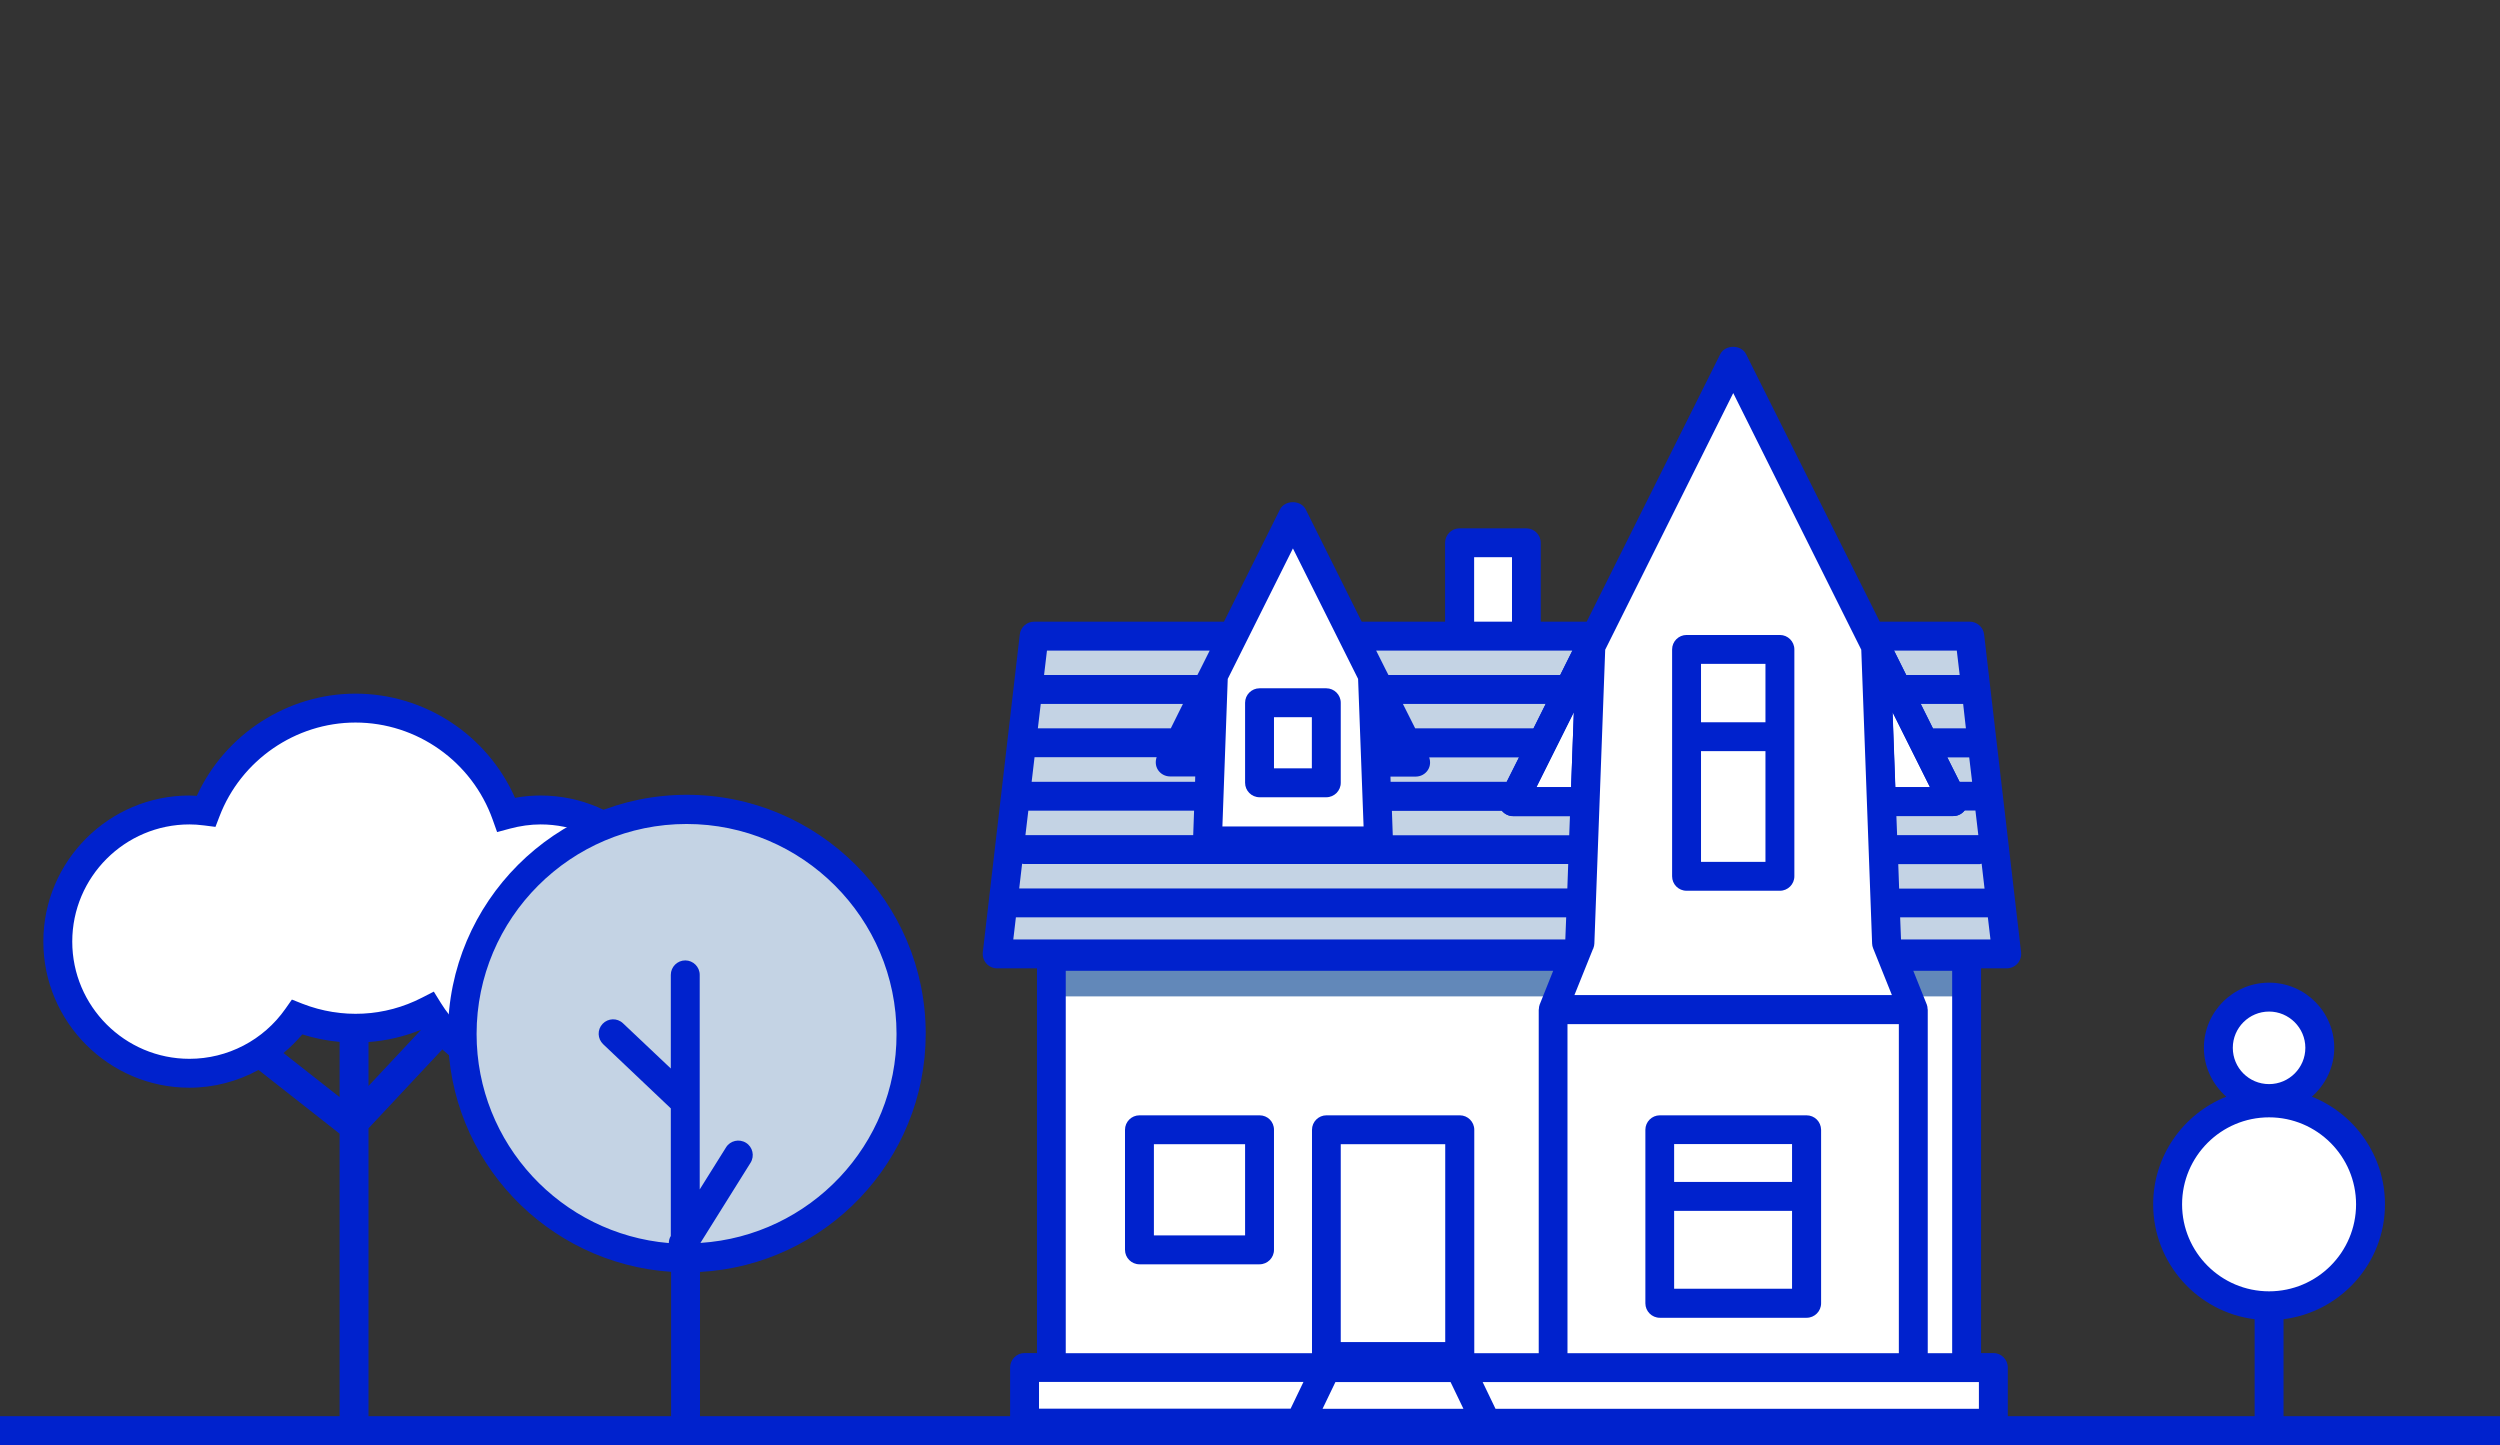 <svg width="173" height="100" viewBox="0 0 173 100" xmlns="http://www.w3.org/2000/svg">
    <rect x="0" y="0" width="173" height="100" fill="#333333" stroke="none"/>
    <rect y="98" width="173" height="2" fill="#0022CD"/>
    <path d="M37.41 56.05C36.58 56.05 35.79 56.17 35.03 56.37C33.51 52.07 29.42 48.99 24.6 48.99C19.87 48.99 15.85 51.95 14.26 56.12C13.88 56.07 13.5 56.04 13.11 56.04C8.08 56.04 4 60.12 4 65.15C4 70.18 8.08 74.26 13.11 74.26C16.2 74.26 18.92 72.72 20.57 70.37C21.82 70.86 23.18 71.14 24.6 71.14C26.42 71.14 28.14 70.69 29.66 69.91C31.26 72.51 34.13 74.26 37.41 74.26C42.44 74.26 46.52 70.18 46.52 65.15C46.52 60.13 42.44 56.05 37.41 56.05Z" fill="white"/>
    <path d="M37.41 55.05C36.83 55.05 36.24 55.1 35.64 55.21C33.72 50.86 29.39 48 24.6 48C19.89 48 15.57 50.81 13.62 55.07C13.44 55.06 13.27 55.05 13.11 55.05C7.53 55.05 3 59.59 3 65.16C3 70.73 7.54 75.27 13.11 75.27C14.8 75.27 16.44 74.83 17.89 74.04L23.5 78.45V99.7H25.5V78.08L30.61 72.62C32.45 74.31 34.84 75.28 37.42 75.28C43 75.28 47.53 70.74 47.53 65.17C47.53 59.6 42.99 55.05 37.41 55.05ZM19.62 72.87C20.08 72.48 20.52 72.05 20.92 71.58C21.77 71.85 22.63 72.02 23.5 72.1V75.92L19.62 72.87ZM25.5 72.11C26.74 72.02 27.97 71.73 29.14 71.26L25.5 75.15V72.11ZM37.41 73.28C34.58 73.28 32 71.83 30.51 69.41L30.02 68.62L29.2 69.04C26.64 70.36 23.65 70.52 20.93 69.46L20.2 69.17L19.75 69.81C18.23 71.98 15.75 73.27 13.11 73.27C8.64 73.27 5 69.63 5 65.16C5 60.69 8.64 57.05 13.11 57.05C13.42 57.05 13.74 57.07 14.13 57.12L14.91 57.22L15.19 56.49C16.67 52.61 20.45 50 24.6 50C28.85 50 32.66 52.7 34.09 56.71L34.4 57.58L35.29 57.34C36 57.15 36.72 57.05 37.41 57.05C41.88 57.05 45.52 60.69 45.52 65.16C45.52 69.63 41.88 73.28 37.41 73.28Z" fill="#0022CD"/>
    <path d="M47.53 87.06C56.107 87.06 63.06 80.107 63.06 71.53C63.06 62.953 56.107 56 47.53 56C38.953 56 32 62.953 32 71.53C32 80.107 38.953 87.06 47.53 87.06Z" fill="#C4D3E4"/>
    <path d="M64.06 71.53C64.06 62.41 56.64 55 47.53 55C38.42 55 31 62.42 31 71.53C31 80.28 37.83 87.44 46.44 88.01V97.98C46.44 98.53 46.89 98.98 47.44 98.98C47.99 98.98 48.44 98.53 48.44 97.98V88.02C57.12 87.54 64.06 80.34 64.06 71.53ZM48.47 86.01L51.94 80.46C52.23 79.99 52.09 79.37 51.62 79.08C51.15 78.79 50.53 78.93 50.24 79.4L48.42 82.31V67.46C48.42 66.91 47.97 66.46 47.42 66.46C46.87 66.46 46.42 66.91 46.42 67.46V73.94L43.11 70.81C42.71 70.43 42.08 70.45 41.7 70.85C41.32 71.25 41.34 71.88 41.74 72.26L46.42 76.7V85.52V85.53C46.32 85.68 46.29 85.85 46.28 86.02C38.84 85.39 32.98 79.15 32.98 71.55C32.98 63.54 39.5 57.02 47.51 57.02C55.52 57.02 62.04 63.54 62.04 71.55C62.06 79.22 56.04 85.52 48.47 86.01Z" fill="#0022CD"/>
    <path d="M157.02 76.02C158.959 76.02 160.53 74.448 160.53 72.51C160.53 70.572 158.959 69 157.02 69C155.081 69 153.51 70.572 153.51 72.51C153.51 74.448 155.081 76.02 157.02 76.02Z" fill="white"/>
    <path d="M157.02 76.31C153.14 76.31 150 79.46 150 83.34C150 87.22 153.14 90.36 157.02 90.36C160.9 90.36 164.04 87.22 164.04 83.34C164.04 79.46 160.9 76.31 157.02 76.31Z" fill="white"/>
    <path d="M165.04 83.34C165.04 79.96 162.94 77.07 159.98 75.89C160.92 75.06 161.53 73.86 161.53 72.51C161.53 70.02 159.51 68 157.02 68C154.53 68 152.51 70.02 152.51 72.51C152.51 73.86 153.12 75.06 154.06 75.89C151.1 77.07 149 79.96 149 83.34C149 87.42 152.07 90.8 156.02 91.29V98.84H158.02V91.29C161.97 90.79 165.04 87.42 165.04 83.34ZM157.02 70C158.4 70 159.53 71.13 159.53 72.51C159.53 73.89 158.41 75.02 157.02 75.02C155.63 75.02 154.51 73.9 154.51 72.51C154.51 71.12 155.64 70 157.02 70ZM157.02 89.36C153.7 89.36 151 86.66 151 83.34C151 80.02 153.7 77.32 157.02 77.32C160.34 77.32 163.04 80.02 163.04 83.34C163.04 86.66 160.34 89.36 157.02 89.36Z" fill="#0022CD"/>
    <path d="M136.3 44.02H71.56L69 66.01H138.86L136.3 44.02Z" fill="#C4D3E4"/>
    <path d="M136.1 66.18H72.75V94.64H136.1V66.18Z" fill="white"/>
    <path d="M136.1 67.1H73.32V68.95H136.1V67.1Z" fill="#6288B9"/>
    <path d="M130.19 55.47H135.17L129.79 44.7L127.61 40.33L119.94 24.96L112.27 40.33L110.08 44.7L104.7 55.47H109.68L109.32 65.25L107.47 69.87V94.63H132.4V69.87L130.55 65.25L130.19 55.47Z" fill="white"/>
    <path d="M101.01 78.18H91.78V93.87H101.01V78.18Z" fill="white"/>
    <path d="M125.02 78.18H114.86V90.18H125.02V78.18Z" fill="white"/>
    <path d="M125.02 78.18H114.86V82.8H125.02V78.18Z" fill="white"/>
    <path d="M87.17 78.18H78.86V86.49H87.17V78.18Z" fill="white"/>
    <path d="M104.7 55.47H109.68L110.08 44.7L104.7 55.47Z" fill="white"/>
    <path d="M109.68 56.47H104.7C104.35 56.47 104.03 56.29 103.85 56C103.67 55.71 103.65 55.34 103.81 55.03L109.19 44.26C109.4 43.84 109.88 43.62 110.33 43.74C110.79 43.86 111.1 44.28 111.08 44.75L110.68 55.52C110.66 56.05 110.22 56.47 109.68 56.47ZM106.32 54.47H108.72L108.91 49.28L106.32 54.47Z" fill="#0022CD"/>
    <path d="M135.17 55.47L129.79 44.7L130.19 55.47H135.17Z" fill="white"/>
    <path d="M135.17 56.47H130.19C129.65 56.47 129.21 56.04 129.19 55.51L128.79 44.74C128.77 44.27 129.09 43.85 129.54 43.73C129.99 43.61 130.47 43.83 130.68 44.25L136.06 55.02C136.22 55.33 136.2 55.7 136.02 55.99C135.84 56.29 135.52 56.47 135.17 56.47ZM131.16 54.47H133.56L130.97 49.28L131.16 54.47Z" fill="#0022CD"/>
    <path d="M130.55 65.25L130.19 55.47L129.79 44.7L127.61 40.33L119.94 24.96L112.27 40.33L110.08 44.7L109.68 55.47L109.32 65.25" fill="white"/>
    <path d="M105.63 37.56H101.01V44.02H105.63V37.56Z" fill="white"/>
    <path d="M123.17 44.94H116.71V60.63H123.17V44.94Z" fill="white"/>
    <path d="M123.17 44.94H116.71V50.98H123.17V44.94Z" fill="white"/>
    <path d="M80.97 52.74H83.75L83.97 46.73L80.97 52.74Z" fill="white"/>
    <path d="M97.97 52.74L94.97 46.73L95.19 52.74H97.97Z" fill="white"/>
    <path d="M95.19 52.74L94.97 46.73L93.75 44.28L89.47 35.71L85.19 44.28L83.97 46.73L83.75 52.74L83.55 58.19H95.4L95.19 52.74Z" fill="white"/>
    <path d="M91.78 48.63H87.16V54.17H91.78V48.63Z" fill="white"/>
    <path d="M137.94 94.63H70.9V98.48H137.94V94.63Z" fill="white"/>
    <path d="M87.16 77.18H78.85C78.3 77.18 77.85 77.63 77.85 78.18V86.49C77.85 87.04 78.3 87.49 78.85 87.49H87.16C87.71 87.49 88.16 87.04 88.16 86.49V78.18C88.16 77.62 87.72 77.18 87.16 77.18ZM86.16 85.49H79.85V79.18H86.16V85.49Z" fill="#0022CD"/>
    <path d="M91.78 47.63H87.16C86.61 47.63 86.16 48.08 86.16 48.63V54.17C86.16 54.72 86.61 55.17 87.16 55.17H91.78C92.33 55.17 92.78 54.72 92.78 54.17V48.63C92.78 48.08 92.33 47.63 91.78 47.63ZM90.78 53.17H88.16V49.63H90.78V53.17Z" fill="#0022CD"/>
    <path d="M116.71 61.64H123.17C123.72 61.64 124.17 61.19 124.17 60.64V50.98V44.94C124.17 44.39 123.72 43.94 123.17 43.94H116.71C116.16 43.94 115.71 44.39 115.71 44.94V50.98V60.64C115.71 61.19 116.15 61.64 116.71 61.64ZM117.71 45.94H122.17V49.98H117.71V45.94ZM117.71 51.98H122.17V59.64H117.71V51.98Z" fill="#0022CD"/>
    <path d="M138.86 67.01C139.15 67.01 139.42 66.89 139.61 66.68C139.8 66.47 139.89 66.18 139.86 65.9L137.3 43.9C137.24 43.4 136.81 43.02 136.31 43.02H130.08L120.83 24.51C120.49 23.83 119.38 23.83 119.04 24.51L109.8 43.02H106.62V37.56C106.62 37.01 106.17 36.56 105.62 36.56H101C100.45 36.56 100 37.01 100 37.56V43.02H94.23L90.36 35.26C90.02 34.58 88.91 34.58 88.57 35.26L84.7 43.02H71.56C71.05 43.02 70.63 43.4 70.57 43.9L68.01 65.9C67.98 66.18 68.07 66.47 68.26 66.68C68.45 66.89 68.72 67.01 69.01 67.01H71.76V93.63H70.9C70.35 93.63 69.9 94.08 69.9 94.63V98.48C69.9 99.03 70.35 99.48 70.9 99.48H89.94H102.86H137.94C138.49 99.48 138.94 99.03 138.94 98.48V94.63C138.94 94.08 138.49 93.63 137.94 93.63H137.09V67.01H138.86ZM97.97 53.74C98.32 53.74 98.64 53.56 98.82 53.27C98.98 53.01 99 52.7 98.9 52.41H105.11L104.26 54.1H96.23L96.22 53.74H97.97ZM97.08 48.71H106.96L106.12 50.4H97.93L97.08 48.71ZM103.93 56.1C104.12 56.33 104.4 56.48 104.7 56.48H108.64L108.59 57.8H96.38L96.32 56.11H103.93V56.1ZM108.47 70.87H131.4V93.64H108.47V70.87ZM137.74 65.01H131.55L131.49 63.48H137.56L137.74 65.01ZM137.02 59.79C137.06 59.79 137.09 59.77 137.13 59.77L137.33 61.49H131.42L131.36 59.8H137.02V59.79ZM136.9 57.79H131.28L131.23 56.47H135.17C135.47 56.47 135.75 56.33 135.94 56.09H136.7L136.9 57.79ZM136.47 54.1H135.6L134.75 52.41H136.27L136.47 54.1ZM136.04 50.4H133.76L132.92 48.71H135.85L136.04 50.4ZM135.41 45.02L135.61 46.71H131.91L131.07 45.02H135.41ZM133.55 54.47H131.15L130.96 49.28L133.55 54.47ZM110.23 65.68C110.23 65.68 110.23 65.67 110.24 65.67L110.26 65.62C110.3 65.51 110.33 65.4 110.33 65.29L111.08 44.96L119.94 27.2L128.8 44.96L129.19 55.51L129.55 65.29C129.55 65.4 129.58 65.52 129.62 65.62L130.92 68.86H108.95L110.23 65.68ZM108.72 54.47H106.32L108.91 49.28L108.72 54.47ZM102.01 38.56H104.63V43.02H102.01V38.56ZM101.01 45.02H105.63H108.81L107.97 46.71H96.08L95.86 46.28L95.23 45.02H101.01ZM84.96 46.98L89.47 37.95L93.98 46.98L94.36 57.19H84.59L84.96 46.98ZM72.45 45.02H83.71L83.08 46.28L82.86 46.71H72.25L72.45 45.02ZM72.02 48.71H81.86L81.02 50.4H71.82L72.02 48.71ZM71.59 52.4H80.04C79.94 52.68 79.96 53 80.12 53.26C80.3 53.55 80.62 53.73 80.97 53.73H82.71L82.7 54.1H71.39L71.59 52.4ZM71.16 56.1H82.63L82.57 57.79H70.96L71.16 56.1ZM70.73 59.77C70.77 59.77 70.8 59.79 70.84 59.79H108.52L108.46 61.48H70.53L70.73 59.77ZM70.3 63.48H108.38L108.32 65.01H70.12L70.3 63.48ZM73.75 67.18H107.48L106.56 69.48L106.55 69.5C106.51 69.61 106.49 69.72 106.49 69.83C106.49 69.84 106.48 69.85 106.48 69.87V93.64H102.02V78.18C102.02 77.63 101.57 77.18 101.02 77.18H91.79C91.24 77.18 90.79 77.63 90.79 78.18V93.64H73.75V67.18ZM92.78 92.87V79.18H100.01V92.87H92.78ZM71.9 95.63H72.75H90.2L89.31 97.48H71.9V95.63ZM91.52 97.49L92.41 95.64H100.38L101.27 97.49H91.52ZM136.94 97.49H103.49L102.6 95.64H107.47H132.4H136.09H136.94V97.49ZM133.4 93.63V69.87C133.4 69.86 133.39 69.85 133.39 69.83C133.39 69.72 133.37 69.6 133.33 69.5L133.32 69.48L132.4 67.18H135.09V93.64H133.4V93.63Z" fill="#0022CD"/>
    <path d="M125.01 77.18H114.86C114.31 77.18 113.86 77.63 113.86 78.18V82.8V90.19C113.86 90.74 114.31 91.19 114.86 91.19H125.02C125.57 91.19 126.02 90.74 126.02 90.19V82.8V78.18C126.01 77.62 125.57 77.18 125.01 77.18ZM124.01 89.18H115.85V83.79H124.01V89.18ZM124.01 81.79H115.85V79.17H124.01V81.79Z" fill="#0022CD"/>
</svg>